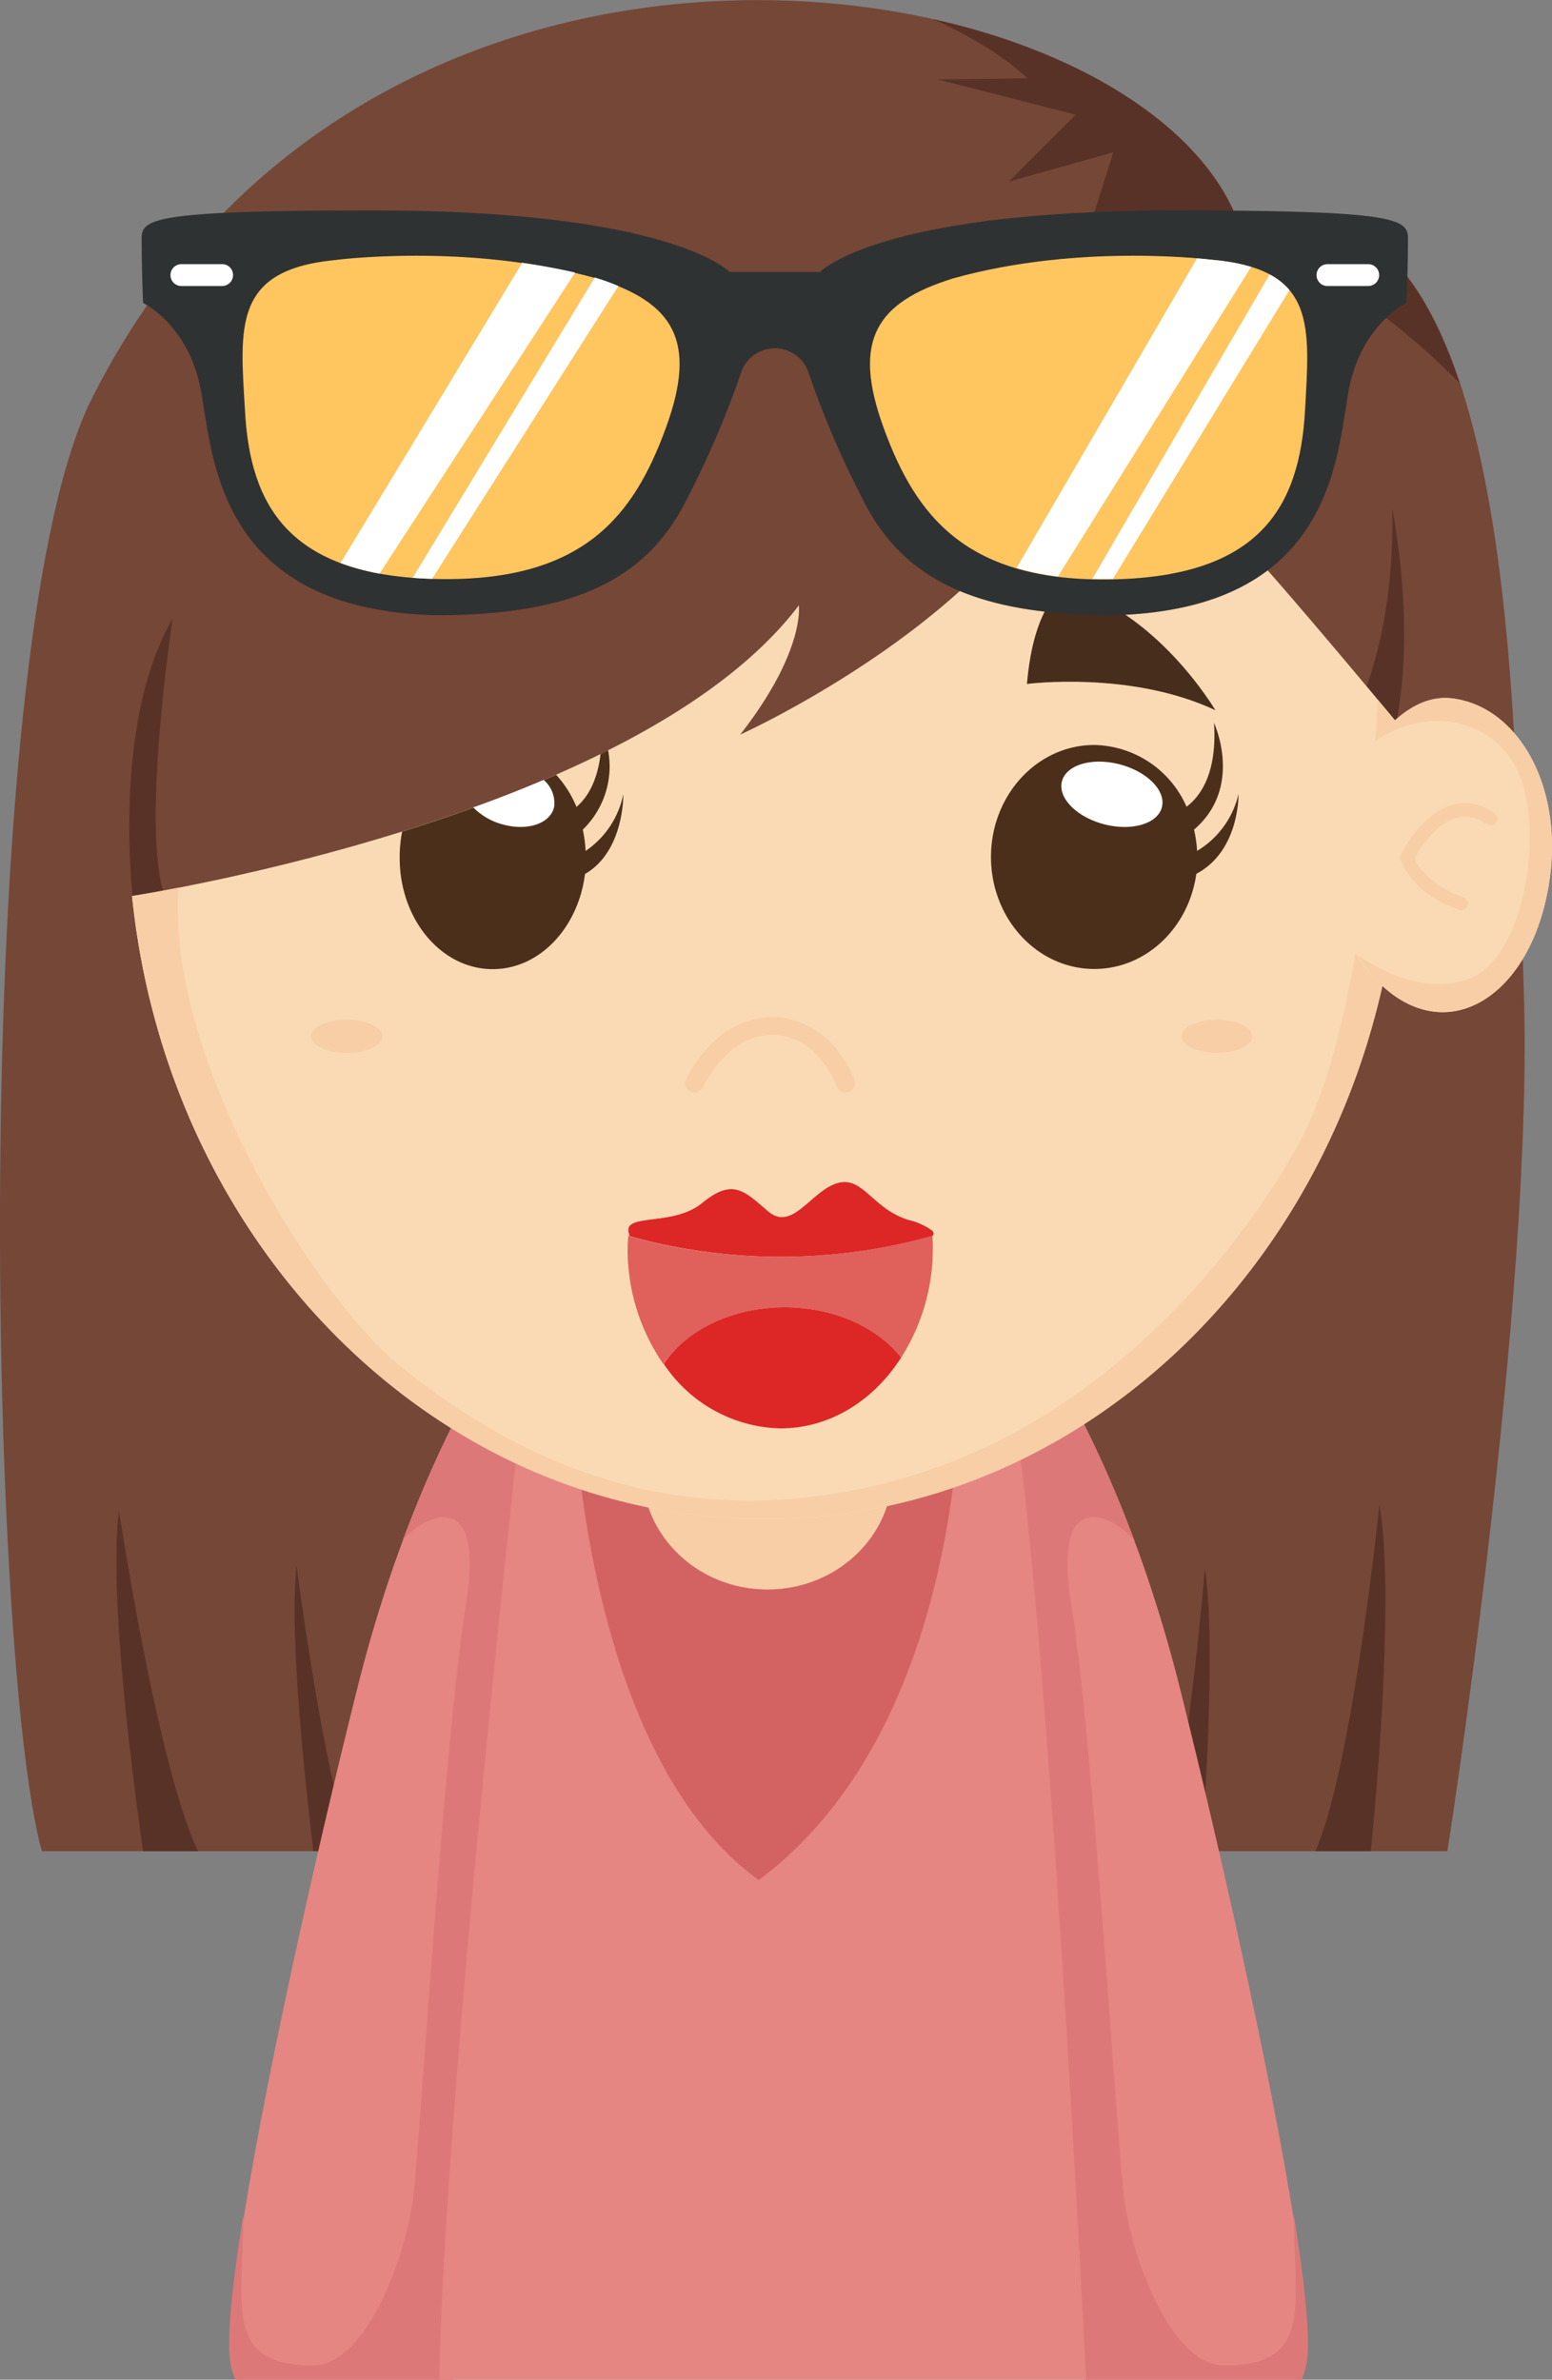 <svg xmlns="http://www.w3.org/2000/svg" viewBox="0 0 169.61 260.08"><rect x="0" y="0" width="169.61" height="260.08" fill="#808080" stroke="none"/><defs><style>.cls-1{fill:#754737;}.cls-2{fill:#593227;}.cls-3{fill:#e58683;}.cls-4{fill:#dd7878;}.cls-5{fill:#d36363;}.cls-6{fill:#f7cea6;}.cls-7{fill:#f9dab4;}.cls-8{fill:#472d1c;}.cls-9{fill:#4c2f1b;}.cls-10{fill:#fff;}.cls-11{fill:#dd2626;}.cls-12{fill:#e0605c;}.cls-13{fill:#2f3233;}.cls-14{fill:#ffc55f;}</style></defs><title>资源 213</title><g id="图层_2" data-name="图层 2"><g id="Layer_1" data-name="Layer 1"><path class="cls-1" d="M4.57,202.32H158.18s9.47-60.37,8.35-93.95-.86-92.65-31.29-84.29c-11.11-28.81-95.17-42-125.6,20.29C-3.4,72.62-1.23,181.31,4.57,202.32Z"/><path class="cls-2" d="M148.76,76.46s3.71-7.76,3.39-20.89c0,0,3.82,18.58-1.63,29.74Z"/><path class="cls-2" d="M14.87,101.49s-3.29-21.32,4-33.88c0,0-3.74,24.51-.6,30.91Z"/><path class="cls-2" d="M135.24,24.08C131.34,14,118.45,5.77,102,2.1c0,0,6.82,3,10.25,6.46l-9.78.12,15.1,3.86-7.31,7.31,11.41-3.2-4.1,12.92,14.73-4.47,8.45,17.15,1.9-13.37a76.6,76.6,0,0,1,16.86,13C155.19,28.74,147.85,20.61,135.24,24.08Z"/><path class="cls-2" d="M34.25,202.32H38.5c-3.15-8.2-6.09-31.22-6.09-31.22C31.54,178.89,33.53,196.45,34.25,202.32Zm-18.61,0h6C17.22,193.05,13,165.07,13,165.07,11.8,174.44,14.71,195.86,15.64,202.32Zm135.11-37.85s-2.94,28.62-7,37.85h6.06C150.39,196.54,152.45,174.05,150.75,164.47ZM127.2,202.32h4.1c.46-6.22,1.57-23.33.37-30.91C131.67,171.41,129.88,193.56,127.2,202.32Z"/><path class="cls-3" d="M39,184.71c-5.8,23.19-14.41,62.09-13.84,72.55a8.58,8.58,0,0,0,.65,2.82H49.51a23.41,23.41,0,0,0,1.64-6.17l22.9-103.34-20.61-1.93S44.75,161.52,39,184.71Z"/><path class="cls-4" d="M53.44,148.64S48.77,155.57,44,168.4h0c1.39-2,9.2-7.17,6.92,6.93s-4.88,56.34-5.7,64.29c-.7,6.73-5.16,18.9-11,18.9-9.72,0-7.7-6.29-7.62-16.46-1.09,6.74-1.7,12.17-1.53,15.2a8.58,8.58,0,0,0,.65,2.82H49.51a23.41,23.41,0,0,0,1.64-6.17l17.38-78.44L67,149.91Z"/><path class="cls-3" d="M129,184.71c5.79,23.19,14.41,62.09,13.84,72.55a8.86,8.86,0,0,1-.66,2.82H118.46a23.43,23.43,0,0,1-1.63-6.17L93.92,150.57l20.61-1.93S123.23,161.52,129,184.71Z"/><path class="cls-4" d="M114.53,148.64s4.68,6.93,9.45,19.76h0c-1.38-2-9.19-7.17-6.91,6.93s4.87,56.34,5.7,64.29c.69,6.73,5.15,18.9,11,18.9,9.72,0,7.69-6.29,7.62-16.46,1.08,6.74,1.69,12.17,1.53,15.2a8.86,8.86,0,0,1-.66,2.82H118.46a23.43,23.43,0,0,1-1.63-6.17L99.44,175.47,101,149.91Z"/><path class="cls-5" d="M59.88,149.61v67.95H107.7V149.13S84,130.61,59.88,149.61Z"/><path class="cls-3" d="M82.91,205.48C65.36,192.76,62.46,159.27,62.46,148l-4.83.32s-9,78.92-9.63,111.76h70.69c-.79-15.76-5.13-99.32-9.21-112.73H105S106.9,187.61,82.91,205.48Z"/><path class="cls-6" d="M97.56,160.72c0,7.2-6.13,13-13.69,13s-13.68-5.84-13.68-13,6.12-13,13.68-13S97.56,153.52,97.56,160.72Z"/><path class="cls-7" d="M134.22,57.66c3.48,3.27,18.25,21.09,18.25,21.09a86.1,86.1,0,0,1,.64,10.48c0,42.42-31.14,76.8-69.56,76.8-35.75,0-65.21-29.78-69.12-68.1,0,0,55.23-8.46,72.87-31.77,0,0,.72,5-6.41,14.13,0,0,31.28-14.13,36.84-34.3C117.73,46,130.75,54.38,134.22,57.66Z"/><path class="cls-6" d="M153.11,89.23a86.1,86.1,0,0,0-.64-10.48l-1.91-2.29c-.3,6.4-1.13,21.31-2.44,27.74,0,0-1.93,12.88-6,20.45s-18.67,30.27-44.44,37.2S54.09,157.5,44.1,149.61c-9.74-7.7-25.93-34-24.6-52.59-3.18.62-5.07.91-5.07.91C18.34,136.25,47.8,166,83.55,166,122,166,153.11,131.65,153.11,89.23Z"/><path class="cls-7" d="M148.12,104.2c7.25,11.11,17.55,6.76,20.61-5s-2.25-21.9-10-22.87-12.88,12.73-12.88,12.73A26.41,26.41,0,0,0,148.12,104.2Z"/><path class="cls-6" d="M159.51,99.42c-.06,0-4.84-1.37-6.43-5.43h0a.72.72,0,0,1,0-.61h0c2.38-4.3,4.94-5.61,7-5.6h0A5.21,5.21,0,0,1,163.43,89h0a.72.72,0,0,1,0,1h0a.74.74,0,0,1-1,0h0l0,0h0L162.3,90h0a3.81,3.81,0,0,0-.48-.3h0a3.51,3.51,0,0,0-1.72-.44h0c-1.35,0-3.32.75-5.54,4.56h0c1,2.19,3.46,3.5,4.69,4h0a6,6,0,0,0,.67.25h0a.74.74,0,0,1,.49.9h0a.73.73,0,0,1-.7.52h0a.69.69,0,0,1-.2,0Z"/><path class="cls-6" d="M160.46,107c-6,2.19-12.34-2.81-12.34-2.81l1.71,2.27c7.07,8.12,16.08,3.6,18.9-7.26,3.06-11.76-2.25-21.9-10-22.87-3.27-.4-6.08,1.81-8.23,4.5h0c5.94-3.88,13.55-2.11,15.8,4.52S166.42,104.81,160.46,107Z"/><path class="cls-6" d="M75.49,119.3a.94.94,0,0,1-.55-1.27h0a14.15,14.15,0,0,1,2.29-3.38h0a9.72,9.72,0,0,1,7.18-3.49h0a9,9,0,0,1,7,3.52h0a13.5,13.5,0,0,1,2,3.41h0a1,1,0,0,1-.64,1.23h0a1.06,1.06,0,0,1-1.32-.59h0a2.13,2.13,0,0,0-.09-.23h0c-.07-.15-.17-.38-.31-.65h0a11.74,11.74,0,0,0-1.31-2h0a6.81,6.81,0,0,0-5.32-2.76h0a7.21,7.21,0,0,0-5.08,2.26h0a13,13,0,0,0-2.38,3.2h0l-.11.23h0a1,1,0,0,1-1,.59h0a1.1,1.1,0,0,1-.4-.08Z"/><path class="cls-8" d="M112.23,74.75s11.34-1.48,20.59,2.87c0,0-6.46-11-16.44-13.45C116.38,64.17,113,65.73,112.23,74.75Z"/><path class="cls-9" d="M135.35,86.79A9.87,9.87,0,0,1,130.82,93a13.62,13.62,0,0,0-.33-2.33C135.94,86,132.67,79,132.67,79c.37,5.55-1.52,8.06-3,9.17a11.23,11.23,0,0,0-10.08-6.75c-6.23,0-11.29,5.48-11.29,12.24s5.06,12.24,11.29,12.24c5.66,0,10.33-4.51,11.15-10.4C135.49,93,135.35,86.79,135.35,86.79Z"/><path class="cls-10" d="M127,88.13c-.38,1.83-3.14,2.73-6.17,2s-5.18-2.81-4.8-4.64,3.13-2.73,6.16-2S127.38,86.3,127,88.13Z"/><path class="cls-9" d="M53.85,105.92c5.11,0,9.34-4.51,10.08-10.4,4.32-2.49,4.19-8.73,4.19-8.73A9.84,9.84,0,0,1,64,93a14.69,14.69,0,0,0-.31-2.33A9.62,9.62,0,0,0,66.46,82l-.83.41C65.25,85.66,64,87.34,63,88.19a11.92,11.92,0,0,0-2.22-3.51,166.32,166.32,0,0,1-16.83,6.21,14.19,14.19,0,0,0-.27,2.79C43.64,100.44,48.21,105.92,53.85,105.92Z"/><path class="cls-10" d="M55,90.12c2.74.74,5.23-.16,5.57-2a3.32,3.32,0,0,0-1.16-2.88c-2.54,1.08-5.12,2.09-7.69,3A7.05,7.05,0,0,0,55,90.12Z"/><path class="cls-6" d="M41.77,113.26c0,1-1.73,1.81-3.87,1.81S34,114.26,34,113.26s1.73-1.81,3.86-1.81S41.77,112.26,41.77,113.26Z"/><path class="cls-6" d="M136.84,113.26c0,1-1.73,1.81-3.86,1.81s-3.87-.81-3.87-1.81,1.73-1.81,3.87-1.81S136.84,112.26,136.84,113.26Z"/><path class="cls-11" d="M101.86,134.49a7.08,7.08,0,0,0-2.59-1.16c-4-1.26-5-4.9-7.83-4s-4.86,5.28-7.47,3.08-3.84-3.71-7.22-.94c-2.81,2.3-7.23,1.38-8,2.6a1,1,0,0,0,0,.78,1.45,1.45,0,0,0,.07.26,61.74,61.74,0,0,0,33,0,.74.74,0,0,0,.15-.08C102,134.92,102.12,134.75,101.86,134.49Z"/><path class="cls-12" d="M85.76,142.88c5.42,0,10.14,2.21,12.72,5.49a22.09,22.09,0,0,0,3.46-12c0-.46,0-.9-.06-1.34a.74.74,0,0,1-.15.08,61.74,61.74,0,0,1-33,0,1.45,1.45,0,0,1-.07-.26c0,.5-.07,1-.07,1.52a22,22,0,0,0,3.91,12.71C75,145.4,80,142.88,85.76,142.88Z"/><path class="cls-11" d="M85.28,156.11c5.39,0,10.16-3,13.2-7.74-2.58-3.28-7.3-5.49-12.72-5.49-5.78,0-10.78,2.52-13.22,6.18A15.73,15.73,0,0,0,85.28,156.11Z"/><path class="cls-13" d="M128.46,23c-32.56,0-38.85,6.73-38.85,6.73H79.74S73.45,23,40.88,23c-23.66,0-25.4.86-25.4,3,0,3.69.16,7.11.16,7.11s4.62,2.22,6.14,8.73.87,24.75,25.83,25.4c14.76,0,23-3.69,27.46-12.7a103,103,0,0,0,5.87-13.67,3.89,3.89,0,0,1,7.47,0,101.74,101.74,0,0,0,5.86,13.67c4.45,9,12.7,12.7,27.46,12.7,25-.65,24.32-18.88,25.84-25.4s6.13-8.73,6.13-8.73.17-3.42.17-7.11C153.87,23.87,152.13,23,128.46,23Z"/><path class="cls-14" d="M132.81,28.43s-14.55-1.95-28.66,2c-8.36,2.6-11.07,6.73-7.6,16.28s8.93,16.95,25.07,16.61,20.41-8,21-18.46C143.12,35.71,143.88,29.52,132.81,28.43Z"/><path class="cls-10" d="M143.88,30.06a1.19,1.19,0,0,0,1.19,1.2h4.45a1.2,1.2,0,0,0,1.2-1.2h0a1.19,1.19,0,0,0-1.2-1.19h-4.45a1.19,1.19,0,0,0-1.19,1.19Z"/><path class="cls-14" d="M36.54,28.43s14.54-1.95,28.66,2c8.35,2.6,11.07,6.73,7.59,16.28S63.87,63.62,47.72,63.28s-20.41-8-20.95-18.46C26.23,35.71,25.47,29.52,36.54,28.43Z"/><path class="cls-10" d="M25.47,30.06a1.2,1.2,0,0,1-1.2,1.2H19.82a1.19,1.19,0,0,1-1.19-1.2h0a1.19,1.19,0,0,1,1.19-1.19h4.45a1.19,1.19,0,0,1,1.2,1.19Z"/><path class="cls-10" d="M65.2,30.39,65,30.33,45.1,63.15c.68.05,1.39.09,2.12.11l20.36-32C66.84,30.94,66.05,30.65,65.2,30.39Zm-8.13-1.67L37.22,61.53a24.8,24.8,0,0,0,4.26,1.16l21.37-32.9C60.9,29.34,59,29,57.07,28.72Z"/><path class="cls-10" d="M138.75,30,119.37,63.27c.73,0,1.47,0,2.25,0h0l19.3-31.57A7.28,7.28,0,0,0,138.75,30Zm-5.94-1.56s-.73-.09-2-.2L111.09,62.08a29.69,29.69,0,0,0,4.53.92l21.11-33.83A20.14,20.14,0,0,0,132.81,28.43Z"/></g></g></svg>